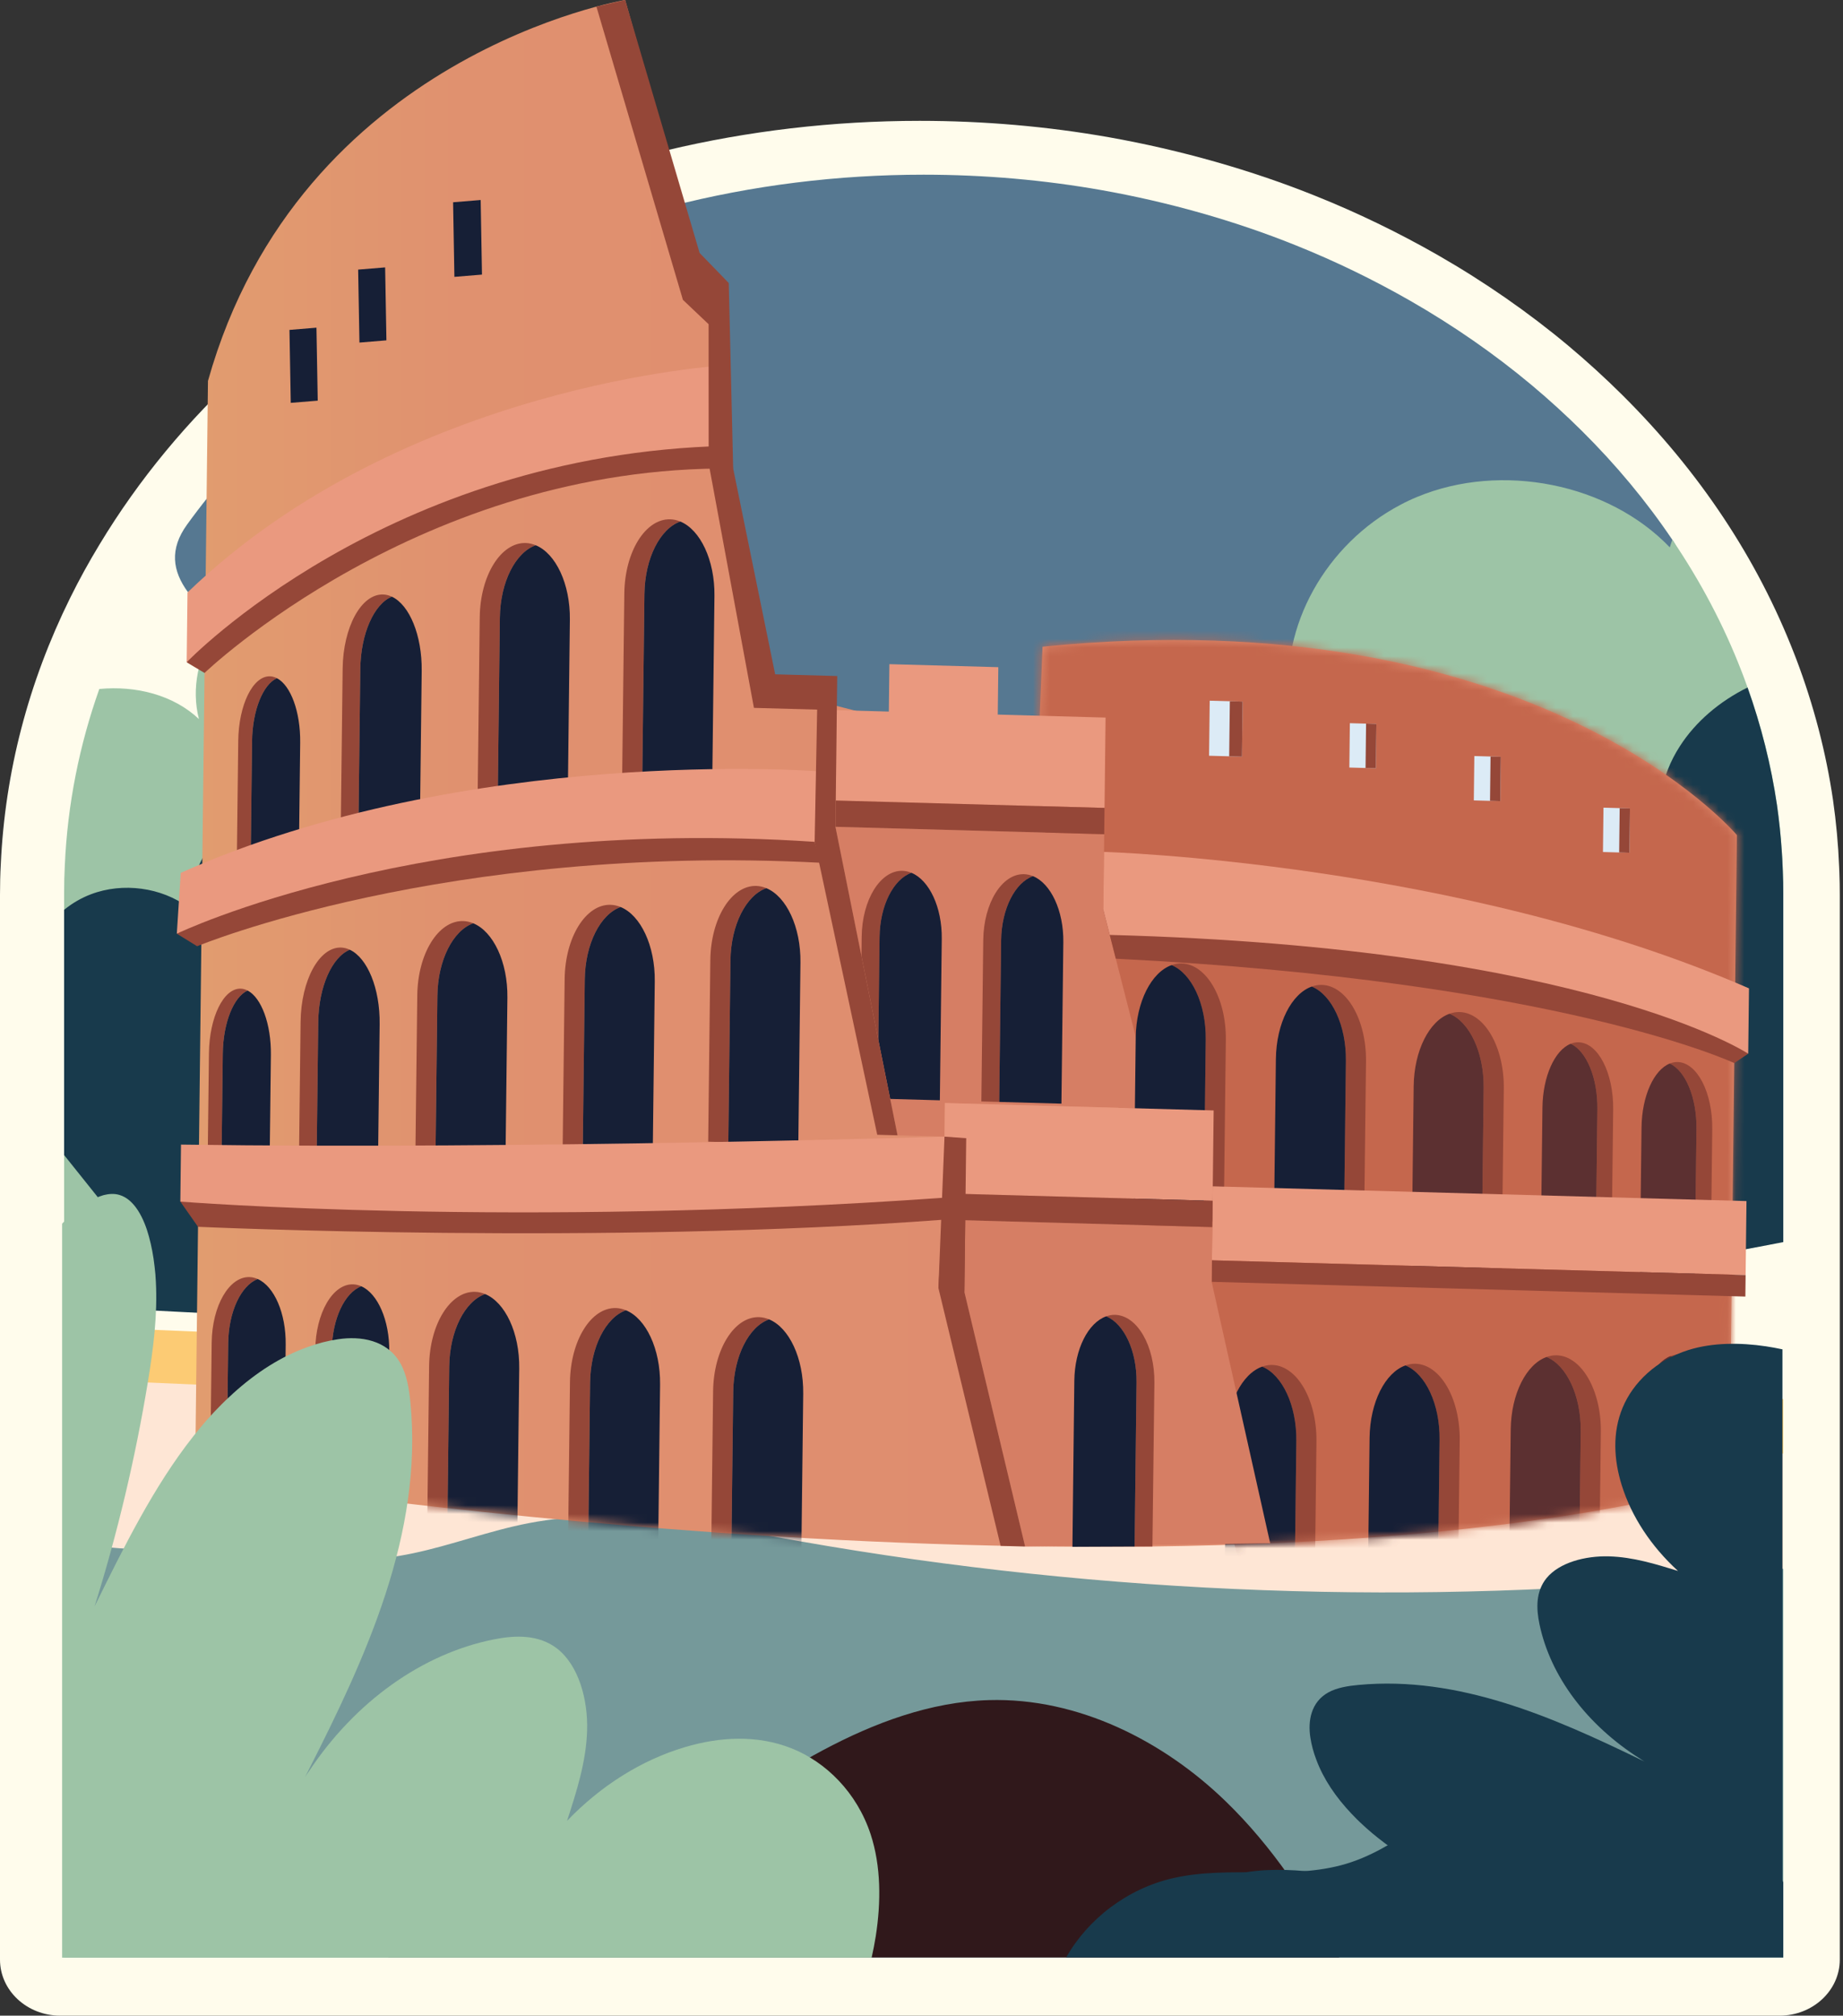 <svg width="215" height="235" viewBox="0 0 215 235" fill="none" xmlns="http://www.w3.org/2000/svg">
<rect x="0" y="0" width="215" height="235" fill="#333333" stroke="none"/>
<path d="M7.036 235C3.151 235 0 232.076 0 228.469V104.349C0 103.069 0.03 101.899 0.092 100.774C0.575 90.059 3.298 79.589 8.182 69.713C9.212 67.626 10.364 65.531 11.602 63.493C29.975 33.026 66.649 14.089 107.299 14.089C114.765 14.089 122.207 14.736 129.42 16.011C137.729 17.487 146.055 19.854 153.505 22.858C158.337 24.791 163.144 27.117 167.772 29.763C173.2 32.876 178.297 36.416 182.932 40.287C185.116 42.116 187.231 44.044 189.227 46.024C198.254 54.977 205.018 65.156 209.33 76.277C209.384 76.407 209.469 76.631 209.555 76.855C211.585 82.219 213.022 87.733 213.834 93.259C214.207 95.86 214.446 98.464 214.547 101.024C214.562 101.259 214.574 101.495 214.577 101.73C214.612 102.6 214.625 103.48 214.625 104.349V228.469C214.625 232.076 211.474 235 207.589 235H7.036Z" fill="#FFFCEC"/>
<path d="M208.033 104.095L140.796 198.671L70.934 185.703L29.117 111.785C29.117 110.697 44.328 94.522 44.386 93.445C45.038 78.796 13.445 72.715 21.831 61.147C34.803 43.252 55.328 29.955 78.138 24.077C87.766 21.595 97.755 20.367 107.745 20.367C114.874 20.367 121.84 20.987 128.548 22.174C136.206 23.534 143.993 25.711 151.146 28.596C155.825 30.468 160.282 32.645 164.526 35.072C169.592 37.977 174.33 41.265 178.669 44.889C180.709 46.597 182.667 48.382 184.533 50.232C188.496 54.162 192.038 58.406 195.087 62.923C202.749 74.274 171.337 91.881 171.337 105.394C171.371 106.209 177.923 120.677 208.033 104.095Z" fill="#567891"/>
<path d="M208.033 104.095V137.64C200.645 141.014 192.8 143.702 184.978 145.944C177.672 148.033 170.284 149.807 162.837 151.299C162.204 151.43 161.582 151.55 160.949 151.669C125.886 158.45 89.415 158.853 53.743 155.131C50.483 154.794 47.223 154.413 43.975 153.987C38.252 153.226 32.553 152.267 26.947 150.983C22.291 149.927 17.707 148.633 13.215 147.044C11.28 146.358 9.345 145.607 7.48 144.747V104.095C7.48 103.007 7.503 101.93 7.563 100.852C7.879 93.745 9.263 86.866 11.585 80.326C15.842 79.922 20.216 81.011 23.206 83.831C21.365 76.658 26.654 68.571 34.358 66.786C42.074 65.001 50.834 69.834 52.839 76.963C53.144 72.12 59.383 69.083 64.484 70.106C69.597 71.13 73.491 74.939 76.458 78.933C81.042 85.116 84.279 92.647 82.918 100.048C88.958 96.326 97.577 98.328 102.701 103.085C107.826 107.831 110.089 114.611 111.286 121.239C111.216 116.091 114.123 110.986 118.744 108.135C123.376 105.283 129.568 104.783 134.658 106.851C133.614 104.238 132.981 101.507 132.735 98.731C132.536 96.555 132.583 94.356 132.899 92.191V92.18C132.969 91.603 133.063 91.036 133.18 90.471C133.966 86.606 135.749 82.656 139.278 80.501C142.819 78.335 148.377 78.804 150.442 82.231C149.281 73.013 154.698 63.425 163.352 58.864C163.998 58.515 164.654 58.211 165.335 57.928C175.15 53.857 187.662 56.36 194.793 63.815C194.887 63.511 194.981 63.216 195.086 62.923C198.358 67.745 201.079 72.871 203.154 78.237C203.224 78.412 203.295 78.597 203.365 78.781C203.541 79.238 203.705 79.695 203.869 80.153C205.452 84.594 206.613 89.186 207.305 93.888C207.551 95.641 207.74 97.393 207.857 99.167C207.904 99.809 207.939 100.44 207.962 101.083C207.974 101.268 207.985 101.453 207.985 101.638C208.021 102.453 208.033 103.279 208.033 104.095Z" fill="#9DC4A6"/>
<path d="M208.033 104.095V144.812C193.456 147.664 178.751 149.807 163.975 151.354C162.966 151.462 161.958 151.571 160.949 151.669C122.275 155.533 83.072 155.49 43.974 153.987C31.789 153.519 19.617 152.91 7.479 152.225L14.445 143.371L7.479 134.664V106.076C8.406 105.315 9.462 104.694 10.61 104.259C14.328 102.845 18.842 103.454 21.973 105.783C22.395 98.196 29.619 91.448 37.793 91.024C45.967 90.611 53.965 96.564 55.278 104.063C58.033 99.873 65.129 99.873 69.244 102.953C73.349 106.044 75.073 111.094 75.998 115.927C80.642 111.236 88.956 110.648 94.949 113.761C100.941 116.874 104.635 123.034 105.608 129.347C107.847 124.928 114.133 123.382 119.234 124.601C124.336 125.82 128.51 129.107 132.485 132.307C135.675 124.721 146.253 120.683 154.274 124.014C152.503 118.583 151.354 112.586 153.664 107.339C155.963 102.082 162.917 98.272 168.393 100.787C165.497 95.062 169.765 87.585 176.285 85.735C182.793 83.885 190.24 87.151 193.793 92.549C194.121 90.557 194.871 88.696 195.962 87.01C197.803 84.136 200.606 81.763 203.866 80.153C205.449 84.594 206.61 89.186 207.302 93.888C207.548 95.641 207.736 97.393 207.853 99.167C207.9 99.809 207.935 100.44 207.958 101.083C207.971 101.268 207.981 101.454 207.981 101.638C208.021 102.453 208.033 103.279 208.033 104.095Z" fill="#183A4C"/>
<path d="M208.033 163.435V228.216H7.482V154.902L48.02 156.621L76.763 157.852L208.033 163.435Z" fill="#567891"/>
<path opacity="0.44" d="M208.033 163.435L197.534 175.56L208.033 182.924V228.216H7.482V179.589L22.081 170.279L7.482 154.902L48.02 156.621L76.763 157.852L208.033 163.435Z" fill="#9DC4A6"/>
<path d="M208.033 168.649V182.896C205.969 183.2 203.893 183.44 201.829 183.647C165.675 187.304 128.947 185.965 93.216 179.674C82.802 177.834 72.096 175.581 61.706 177.573C57.085 178.455 52.699 180.153 48.09 181.111C39.87 182.808 31.309 182.058 22.936 181.143C19.289 180.751 13.191 180.664 7.479 179.815V158.918C15.067 157.905 22.713 157.274 30.37 156.926C36.246 156.665 42.133 156.577 48.019 156.621C57.612 156.708 67.193 157.176 76.762 157.851C77.829 157.916 78.896 158.003 79.964 158.079C112.998 160.572 145.786 165.47 178.914 166.852C188.613 167.255 198.452 167.363 208.033 168.649Z" fill="#FEE6D5"/>
<path d="M208.033 163.108V169.464L7.482 160.757V154.596L41.395 156.033L48.126 156.316L62.304 156.926L68.367 157.176L79.389 157.644L84.209 157.852L87.188 157.982L96.792 158.385L130.014 159.799L135.562 160.039L208.021 163.108H208.033Z" fill="#FCCB74"/>
<path d="M156.235 228.216H45.264C45.745 227.66 46.238 227.106 46.718 226.551C50.224 222.534 54.247 218.224 59.758 217.43C63.453 216.897 67.24 218.062 70.946 217.561C73.784 217.18 76.365 215.841 78.803 214.437C84.62 211.084 90.084 207.21 96.017 204.043C101.963 200.876 108.518 198.405 115.355 198.209C125.804 197.904 135.76 203.008 142.983 210.007C148.472 215.318 152.6 221.642 156.235 228.216Z" fill="#30181B"/>
<path d="M208.033 219.454V228.216H124.374C126.918 223.721 131.515 220.183 136.851 218.964C143.431 217.462 150.572 219.225 157.022 217.299C163.847 215.253 168.608 209.484 175.093 206.643C182.269 203.509 191.135 204.434 197.796 208.407C202.263 211.074 205.746 214.992 208.033 219.454Z" fill="#183A4C"/>
<path d="M72.929 0C72.929 0 34.973 6.283 24.261 44.412L22.76 171.996C22.76 171.996 135.439 190.2 201.738 172.817L202.626 97.364C202.626 97.364 179.294 69.643 121.619 75.396L120.931 92.439L113.193 92.226L113.262 86.301L89.671 80.273L84.778 53.163L82.19 32.92L72.929 0Z" fill="url(#paint0_linear_27_263)"/>
<mask id="mask0_27_263" style="mask-type:luminance" maskUnits="userSpaceOnUse" x="22" y="0" width="181" height="181">
<path d="M72.929 0C72.929 0 34.973 6.283 24.261 44.412L22.76 171.996C22.76 171.996 135.439 190.2 201.738 172.817L202.626 97.364C202.626 97.364 179.294 69.643 121.619 75.396L120.931 92.439L113.193 92.226L113.262 86.301L89.671 80.273L84.778 53.163L82.19 32.92L72.929 0Z" fill="white"/>
</mask>
<g mask="url(#mask0_27_263)">
<path d="M110.516 54.144L149.535 200.871L217.595 188.389L218.154 71.356L190.036 61.972L110.516 54.144Z" fill="#C5674D"/>
</g>
<mask id="mask1_27_263" style="mask-type:luminance" maskUnits="userSpaceOnUse" x="22" y="0" width="181" height="181">
<path d="M72.929 0C72.929 0 34.973 6.283 24.261 44.412L22.76 171.996C22.76 171.996 135.439 190.2 201.738 172.817L202.626 97.364C202.626 97.364 179.294 69.643 121.619 75.396L120.931 92.439L113.193 92.226L113.262 86.301L89.671 80.273L84.778 53.163L82.19 32.92L72.929 0Z" fill="white"/>
</mask>
<g mask="url(#mask1_27_263)">
<path d="M30.064 149.118C29.756 148.982 29.434 148.899 29.103 148.89C26.719 148.825 24.745 152.248 24.694 156.535L24.474 175.249L26.401 175.303L26.622 156.589C26.665 152.897 28.135 149.853 30.064 149.118Z" fill="#954738"/>
<path d="M30.064 149.118C28.135 149.853 26.665 152.897 26.621 156.589L26.401 175.303L33.109 175.487L33.329 156.773C33.372 153.082 31.974 149.959 30.064 149.118Z" fill="#161F36"/>
</g>
<mask id="mask2_27_263" style="mask-type:luminance" maskUnits="userSpaceOnUse" x="22" y="0" width="181" height="181">
<path d="M72.929 0C72.929 0 34.973 6.283 24.261 44.412L22.76 171.996C22.76 171.996 135.439 190.2 201.738 172.817L202.626 97.364C202.626 97.364 179.294 69.643 121.619 75.396L120.931 92.439L113.193 92.226L113.262 86.301L89.671 80.273L84.778 53.163L82.19 32.92L72.929 0Z" fill="white"/>
</mask>
<g mask="url(#mask2_27_263)">
<path d="M42.147 149.963C41.839 149.827 41.517 149.745 41.186 149.736C38.802 149.67 36.828 153.093 36.777 157.381L36.557 176.095L38.484 176.148L38.705 157.434C38.748 153.742 40.218 150.699 42.147 149.963Z" fill="#954738"/>
<path d="M42.147 149.963C40.218 150.699 38.748 153.742 38.705 157.434L38.484 176.148L45.192 176.333L45.412 157.619C45.456 153.928 44.058 150.805 42.147 149.963Z" fill="#161F36"/>
</g>
<mask id="mask3_27_263" style="mask-type:luminance" maskUnits="userSpaceOnUse" x="22" y="0" width="181" height="181">
<path d="M72.929 0C72.929 0 34.973 6.283 24.261 44.412L22.76 171.996C22.76 171.996 135.439 190.2 201.738 172.817L202.626 97.364C202.626 97.364 179.294 69.643 121.619 75.396L120.931 92.439L113.193 92.226L113.262 86.301L89.671 80.273L84.778 53.163L82.19 32.92L72.929 0Z" fill="white"/>
</mask>
<g mask="url(#mask3_27_263)">
<path d="M89.72 153.821C89.344 153.666 88.953 153.572 88.549 153.561C85.646 153.481 83.246 157.35 83.189 162.202L82.939 183.379L85.286 183.444L85.535 162.267C85.584 158.09 87.371 154.649 89.72 153.821Z" fill="#954738"/>
<path d="M89.72 153.821C87.372 154.649 85.585 158.09 85.535 162.267L85.286 183.444L93.453 183.669L93.702 162.492C93.751 158.315 92.046 154.778 89.72 153.821Z" fill="#161F36"/>
</g>
<mask id="mask4_27_263" style="mask-type:luminance" maskUnits="userSpaceOnUse" x="22" y="0" width="181" height="181">
<path d="M72.929 0C72.929 0 34.973 6.283 24.261 44.412L22.76 171.996C22.76 171.996 135.439 190.2 201.738 172.817L202.626 97.364C202.626 97.364 179.294 69.643 121.619 75.396L120.931 92.439L113.193 92.226L113.262 86.301L89.671 80.273L84.778 53.163L82.19 32.92L72.929 0Z" fill="white"/>
</mask>
<g mask="url(#mask4_27_263)">
<path d="M73.022 152.759C72.646 152.604 72.255 152.511 71.851 152.499C68.948 152.419 66.548 156.288 66.491 161.141L66.242 182.318L68.588 182.382L68.838 161.205C68.887 157.028 70.674 153.587 73.022 152.759Z" fill="#954738"/>
<path d="M73.022 152.759C70.674 153.587 68.887 157.028 68.838 161.205L68.588 182.382L76.755 182.608L77.004 161.431C77.054 157.253 75.349 153.716 73.022 152.759Z" fill="#161F36"/>
</g>
<mask id="mask5_27_263" style="mask-type:luminance" maskUnits="userSpaceOnUse" x="22" y="0" width="181" height="181">
<path d="M72.929 0C72.929 0 34.973 6.283 24.261 44.412L22.76 171.996C22.76 171.996 135.439 190.2 201.738 172.817L202.626 97.364C202.626 97.364 179.294 69.643 121.619 75.396L120.931 92.439L113.193 92.226L113.262 86.301L89.671 80.273L84.778 53.163L82.19 32.92L72.929 0Z" fill="white"/>
</mask>
<g mask="url(#mask5_27_263)">
<path d="M56.591 150.869C56.215 150.714 55.824 150.62 55.42 150.609C52.517 150.529 50.117 154.397 50.06 159.25L49.81 180.427L52.157 180.492L52.406 159.315C52.455 155.138 54.242 151.697 56.591 150.869Z" fill="#954738"/>
<path d="M56.591 150.869C54.243 151.697 52.456 155.138 52.406 159.315L52.157 180.492L60.324 180.717L60.573 159.54C60.623 155.363 58.918 151.826 56.591 150.869Z" fill="#161F36"/>
</g>
<mask id="mask6_27_263" style="mask-type:luminance" maskUnits="userSpaceOnUse" x="22" y="0" width="181" height="181">
<path d="M72.929 0C72.929 0 34.973 6.283 24.261 44.412L22.76 171.996C22.76 171.996 135.439 190.2 201.738 172.817L202.626 97.364C202.626 97.364 179.294 69.643 121.619 75.396L120.931 92.439L113.193 92.226L113.262 86.301L89.671 80.273L84.778 53.163L82.19 32.92L72.929 0Z" fill="white"/>
</mask>
<g mask="url(#mask6_27_263)">
<path d="M194.876 158.099C195.188 157.98 195.511 157.915 195.843 157.924C198.227 157.99 200.119 161.52 200.069 165.808L199.848 184.522L197.921 184.468L198.142 165.754C198.185 162.063 196.787 158.94 194.876 158.099Z" fill="#954738"/>
<path d="M194.876 158.099C196.787 158.94 198.185 162.063 198.141 165.755L197.921 184.469L191.213 184.284L191.434 165.57C191.477 161.878 192.947 158.834 194.876 158.099Z" fill="#5C3031"/>
</g>
<mask id="mask7_27_263" style="mask-type:luminance" maskUnits="userSpaceOnUse" x="22" y="0" width="181" height="181">
<path d="M72.929 0C72.929 0 34.973 6.283 24.261 44.412L22.76 171.996C22.76 171.996 135.439 190.2 201.738 172.817L202.626 97.364C202.626 97.364 179.294 69.643 121.619 75.396L120.931 92.439L113.193 92.226L113.262 86.301L89.671 80.273L84.778 53.163L82.19 32.92L72.929 0Z" fill="white"/>
</mask>
<g mask="url(#mask7_27_263)">
<path d="M147.245 159.33C147.624 159.196 148.017 159.124 148.42 159.135C151.324 159.215 153.631 163.213 153.574 168.066L153.324 189.243L150.978 189.178L151.227 168.001C151.277 163.824 149.572 160.286 147.245 159.33Z" fill="#954738"/>
<path d="M147.245 159.33C149.572 160.287 151.277 163.824 151.227 168.002L150.978 189.179L142.811 188.953L143.06 167.776C143.11 163.599 144.897 160.158 147.245 159.33Z" fill="#161F36"/>
</g>
<mask id="mask8_27_263" style="mask-type:luminance" maskUnits="userSpaceOnUse" x="22" y="0" width="181" height="181">
<path d="M72.929 0C72.929 0 34.973 6.283 24.261 44.412L22.76 171.996C22.76 171.996 135.439 190.2 201.738 172.817L202.626 97.364C202.626 97.364 179.294 69.643 121.619 75.396L120.931 92.439L113.193 92.226L113.262 86.301L89.671 80.273L84.778 53.163L82.19 32.92L72.929 0Z" fill="white"/>
</mask>
<g mask="url(#mask8_27_263)">
<path d="M163.957 159.19C164.336 159.056 164.729 158.983 165.132 158.995C168.036 159.075 170.343 163.073 170.286 167.926L170.036 189.103L167.69 189.039L167.939 167.861C167.988 163.684 166.283 160.147 163.957 159.19Z" fill="#954738"/>
<path d="M163.957 159.19C166.284 160.147 167.989 163.684 167.939 167.861L167.69 189.039L159.523 188.813L159.772 167.636C159.821 163.458 161.608 160.017 163.957 159.19Z" fill="#161F36"/>
</g>
<mask id="mask9_27_263" style="mask-type:luminance" maskUnits="userSpaceOnUse" x="22" y="0" width="181" height="181">
<path d="M72.929 0C72.929 0 34.973 6.283 24.261 44.412L22.76 171.996C22.76 171.996 135.439 190.2 201.738 172.817L202.626 97.364C202.626 97.364 179.294 69.643 121.619 75.396L120.931 92.439L113.193 92.226L113.262 86.301L89.671 80.273L84.778 53.163L82.19 32.92L72.929 0Z" fill="white"/>
</mask>
<g mask="url(#mask9_27_263)">
<path d="M180.422 158.207C180.801 158.073 181.194 158 181.597 158.011C184.501 158.091 186.808 162.091 186.751 166.943L186.501 188.12L184.155 188.055L184.404 166.878C184.454 162.701 182.749 159.164 180.422 158.207Z" fill="#954738"/>
<path d="M180.422 158.207C182.749 159.164 184.454 162.701 184.405 166.879L184.155 188.056L175.988 187.83L176.238 166.653C176.287 162.476 178.073 159.035 180.422 158.207Z" fill="#5C3031"/>
</g>
<path d="M128.815 97.26L128.711 106.069L134.635 129.272L110.229 128.599L110.183 132.515L104.705 132.364L97.461 96.395L128.815 97.26Z" fill="#D67E64"/>
<path d="M136.675 112.519C137.054 112.385 137.447 112.312 137.851 112.324C140.754 112.404 143.062 116.402 143.004 121.255L142.755 142.432L140.409 142.367L140.658 121.19C140.707 117.013 139.002 113.476 136.675 112.519Z" fill="#954738"/>
<path d="M136.675 112.519C139.002 113.476 140.707 117.013 140.658 121.19L140.409 142.367L132.241 142.142L132.491 120.965C132.54 116.788 134.327 113.347 136.675 112.519Z" fill="#161F36"/>
<path d="M153.026 115.02C153.406 114.886 153.798 114.814 154.202 114.825C157.105 114.905 159.412 118.903 159.355 123.756L159.106 144.933L156.759 144.868L157.009 123.691C157.058 119.514 155.353 115.977 153.026 115.02Z" fill="#954738"/>
<path d="M153.026 115.02C155.353 115.977 157.058 119.514 157.009 123.692L156.76 144.869L148.593 144.643L148.842 123.466C148.891 119.289 150.678 115.848 153.026 115.02Z" fill="#161F36"/>
<path d="M169.1 118.187C169.48 118.054 169.873 117.981 170.276 117.992C173.179 118.072 175.487 122.071 175.429 126.923L175.18 148.1L172.834 148.036L173.083 126.859C173.132 122.682 171.427 119.144 169.1 118.187Z" fill="#954738"/>
<path d="M169.1 118.188C171.427 119.144 173.132 122.682 173.083 126.859L172.834 148.036L164.667 147.811L164.916 126.634C164.965 122.457 166.752 119.016 169.1 118.188Z" fill="#5C3031"/>
<path d="M194.791 123.995C195.089 123.876 195.397 123.811 195.714 123.82C197.992 123.882 199.799 127.397 199.748 131.669L199.529 150.313L197.687 150.262L197.907 131.618C197.95 127.941 196.616 124.831 194.791 123.995Z" fill="#954738"/>
<path d="M194.791 123.994C196.616 124.831 197.95 127.94 197.907 131.618L197.687 150.262L191.277 150.085L191.497 131.441C191.54 127.764 192.947 124.73 194.791 123.994Z" fill="#5C3031"/>
<path d="M183.232 121.69C183.53 121.572 183.838 121.507 184.155 121.516C186.434 121.578 188.241 125.093 188.19 129.365L187.97 148.009L186.129 147.958L186.348 129.314C186.392 125.636 185.058 122.527 183.232 121.69Z" fill="#954738"/>
<path d="M183.232 121.69C185.058 122.527 186.392 125.636 186.349 129.314L186.129 147.958L179.719 147.781L179.938 129.137C179.982 125.46 181.388 122.425 183.232 121.69Z" fill="#5C3031"/>
<path d="M203.64 148.652L141.377 146.935L141.479 138.311L203.741 140.029L203.64 148.652Z" fill="#EA997F"/>
<path d="M141.348 149.445L203.61 151.162L203.64 148.652L141.377 146.935L141.348 149.445Z" fill="#954738"/>
<path d="M203.943 122.849L202.313 123.942C202.313 123.942 182.031 114.365 130.167 111.771L128.711 106.069C128.711 106.069 184.76 105.018 203.943 122.849Z" fill="#954738"/>
<path d="M128.791 99.322C128.791 99.322 170.289 100.53 204.033 115.23L203.943 122.849C203.943 122.849 185.215 110.47 129.46 108.999L128.711 106.069L128.791 99.322Z" fill="#EA997F"/>
<path d="M144.886 88.216L141.047 88.11L141.123 81.693L144.962 81.799L144.886 88.216Z" fill="#DCEBF6"/>
<path d="M143.394 88.175L144.886 88.216L144.962 81.799L143.469 81.758L143.394 88.175Z" fill="#954738"/>
<path d="M160.504 89.57L157.412 89.484L157.472 84.315L160.565 84.4L160.504 89.57Z" fill="#DCEBF6"/>
<path d="M159.302 89.536L160.504 89.569L160.565 84.4L159.363 84.367L159.302 89.536Z" fill="#954738"/>
<path d="M175.024 93.4L171.931 93.315L171.992 88.145L175.085 88.231L175.024 93.4Z" fill="#DCEBF6"/>
<path d="M173.821 93.367L175.024 93.4L175.085 88.231L173.882 88.198L173.821 93.367Z" fill="#954738"/>
<path d="M190.09 99.419L186.997 99.334L187.058 94.164L190.15 94.25L190.09 99.419Z" fill="#DCEBF6"/>
<path d="M188.887 99.386L190.09 99.419L190.15 94.25L188.948 94.217L188.887 99.386Z" fill="#954738"/>
<path d="M141.423 143.063L141.348 149.445L148.177 179.927L119.587 180.305L112.505 150.629L112.603 142.268L141.423 143.063Z" fill="#D67E64"/>
<path d="M128.851 94.194L97.497 93.329L97.622 82.795L128.975 83.66L128.851 94.194Z" fill="#EA997F"/>
<path d="M97.461 96.395L128.815 97.26L128.851 94.194L97.498 93.329L97.461 96.395Z" fill="#954738"/>
<path d="M116.334 88.58L103.627 88.23L103.754 77.432L116.461 77.783L116.334 88.58Z" fill="#EA997F"/>
<path d="M89.396 103.547C89.02 103.392 88.629 103.298 88.226 103.287C85.322 103.207 82.923 107.076 82.865 111.928L82.616 133.105L84.963 133.17L85.212 111.993C85.261 107.815 87.049 104.374 89.396 103.547Z" fill="#954738"/>
<path d="M89.396 103.547C87.049 104.375 85.261 107.816 85.212 111.993L84.963 133.17L93.13 133.396L93.379 112.218C93.428 108.041 91.723 104.504 89.396 103.547Z" fill="#161F36"/>
<path d="M72.402 105.747C72.026 105.593 71.635 105.499 71.231 105.487C68.328 105.407 65.928 109.276 65.871 114.129L65.621 135.306L67.968 135.371L68.217 114.194C68.267 110.016 70.054 106.576 72.402 105.747Z" fill="#954738"/>
<path d="M72.402 105.748C70.054 106.576 68.267 110.017 68.217 114.194L67.968 135.371L76.135 135.596L76.384 114.419C76.434 110.242 74.729 106.704 72.402 105.748Z" fill="#161F36"/>
<path d="M55.21 107.643C54.833 107.488 54.443 107.395 54.039 107.383C51.136 107.303 48.736 111.172 48.679 116.025L48.429 137.202L50.776 137.266L51.025 116.089C51.075 111.912 52.861 108.471 55.21 107.643Z" fill="#954738"/>
<path d="M55.209 107.643C52.862 108.471 51.075 111.912 51.025 116.089L50.776 137.266L58.943 137.491L59.193 116.314C59.242 112.137 57.536 108.6 55.209 107.643Z" fill="#161F36"/>
<path d="M40.807 110.727C40.478 110.574 40.135 110.481 39.781 110.471C37.234 110.401 35.123 114.278 35.066 119.13L34.817 140.308L36.875 140.365L37.124 119.187C37.174 115.01 38.747 111.563 40.807 110.727Z" fill="#954738"/>
<path d="M40.807 110.727C38.746 111.563 37.174 115.01 37.124 119.187L36.875 140.364L44.04 140.562L44.289 119.385C44.338 115.208 42.847 111.676 40.807 110.727Z" fill="#161F36"/>
<path d="M28.882 115.483C28.624 115.351 28.355 115.271 28.078 115.263C26.083 115.208 24.424 118.583 24.375 122.802L24.158 141.211L25.771 141.256L25.988 122.847C26.031 119.215 27.267 116.215 28.882 115.483Z" fill="#954738"/>
<path d="M28.882 115.483C27.266 116.214 26.031 119.215 25.988 122.846L25.771 141.255L31.385 141.41L31.602 123.001C31.645 119.369 30.48 116.303 28.882 115.483Z" fill="#161F36"/>
<path d="M21.037 140.09L23.1 143.029C23.1 143.029 70.441 145.188 110.069 142.198L110.099 139.636L61.588 136.192L21.037 140.09Z" fill="#954738"/>
<path d="M21.037 140.091C21.037 140.091 60.037 143.195 110.099 139.636L110.183 132.515C110.183 132.515 61.398 134.015 21.115 133.445L21.037 140.091Z" fill="#EA997F"/>
<path d="M21.776 77.213L23.86 78.458C23.86 78.458 49.085 54.221 85.53 54.624L84.792 51.981L73.833 49.826L47.035 56.379L26.876 68.699L21.776 77.213Z" fill="#954738"/>
<path d="M84.625 42.586C84.625 42.586 47.294 44.621 21.872 69.073L21.776 77.213C21.776 77.213 45.056 52.895 84.792 51.982L84.625 42.586Z" fill="#EA997F"/>
<path d="M79.363 60.803C78.987 60.649 78.596 60.555 78.192 60.543C75.289 60.463 72.889 64.332 72.832 69.185L72.583 90.362L74.929 90.427L75.178 69.249C75.228 65.072 77.015 61.631 79.363 60.803Z" fill="#954738"/>
<path d="M79.363 60.803C77.015 61.632 75.228 65.073 75.178 69.249L74.929 90.427L83.096 90.652L83.346 69.475C83.395 65.298 81.69 61.76 79.363 60.803Z" fill="#161F36"/>
<path d="M62.497 63.568C62.121 63.414 61.73 63.319 61.327 63.308C58.423 63.228 56.024 67.097 55.966 71.949L55.717 93.126L58.063 93.191L58.313 72.014C58.362 67.837 60.149 64.395 62.497 63.568Z" fill="#954738"/>
<path d="M62.497 63.568C60.149 64.396 58.362 67.837 58.313 72.014L58.063 93.191L66.231 93.417L66.48 72.239C66.529 68.062 64.824 64.525 62.497 63.568Z" fill="#161F36"/>
<path d="M45.713 69.565C45.383 69.411 45.041 69.318 44.687 69.309C42.14 69.239 40.029 73.115 39.972 77.968L39.723 99.145L41.781 99.202L42.03 78.025C42.08 73.848 43.652 70.401 45.713 69.565Z" fill="#954738"/>
<path d="M45.713 69.565C43.652 70.4 42.08 73.847 42.03 78.025L41.781 99.202L48.946 99.4L49.195 78.222C49.244 74.045 47.754 70.514 45.713 69.565Z" fill="#161F36"/>
<path d="M32.3 79.068C32.042 78.936 31.773 78.856 31.496 78.848C29.501 78.793 27.842 82.168 27.793 86.386L27.576 104.796L29.189 104.84L29.405 86.431C29.448 82.8 30.684 79.8 32.3 79.068Z" fill="#954738"/>
<path d="M32.3 79.068C30.684 79.8 29.448 82.8 29.405 86.431L29.189 104.84L34.803 104.995L35.019 86.586C35.062 82.955 33.898 79.889 32.3 79.068Z" fill="#161F36"/>
<path d="M20.626 108.856L22.998 110.318C22.998 110.318 51.901 98.305 95.782 100.588L95.036 98.147L82.375 94.295L50.909 95.201L26.923 102.337L20.626 108.856Z" fill="#954738"/>
<path d="M95.243 89.911C95.243 89.911 54.58 86.839 21.085 101.763L20.627 108.855C20.627 108.855 49.153 95.095 95.037 98.146L95.243 89.911Z" fill="#EA997F"/>
<path d="M56.227 32.014L53.009 32.279L52.856 23.582L56.074 23.317L56.227 32.014Z" fill="#161F36"/>
<path d="M45.079 39.68L41.931 39.939L41.781 31.432L44.929 31.174L45.079 39.68Z" fill="#161F36"/>
<path d="M37.066 46.71L33.919 46.968L33.769 38.462L36.916 38.203L37.066 46.71Z" fill="#161F36"/>
<path d="M141.459 139.997L110.105 139.132L110.229 128.599L141.583 129.464L141.459 139.997Z" fill="#EA997F"/>
<path d="M110.069 142.198L141.423 143.063L141.459 139.997L110.105 139.132L110.069 142.198Z" fill="#954738"/>
<path d="M120.507 102.148C120.173 102.01 119.826 101.926 119.467 101.917C116.887 101.845 114.755 105.283 114.704 109.596L114.482 128.414L116.568 128.471L116.789 109.653C116.833 105.941 118.421 102.883 120.507 102.148Z" fill="#954738"/>
<path d="M120.507 102.148C118.421 102.883 116.833 105.942 116.789 109.653L116.567 128.471L123.824 128.671L124.046 109.853C124.09 106.142 122.575 102.998 120.507 102.148Z" fill="#161F36"/>
<path d="M102.607 109.262C102.651 105.55 104.239 102.492 106.326 101.757C105.991 101.62 105.644 101.536 105.285 101.526C102.706 101.454 100.573 104.893 100.522 109.205L100.496 111.462L102.466 121.247L102.607 109.262Z" fill="#954738"/>
<path d="M109.864 109.462C109.908 105.75 108.393 102.607 106.325 101.757C104.239 102.492 102.651 105.55 102.607 109.262L102.466 121.247L103.85 128.12L109.642 128.28L109.864 109.462Z" fill="#161F36"/>
<path d="M129.046 153.466C129.383 153.348 129.732 153.283 130.091 153.293C132.67 153.364 134.72 156.917 134.669 161.228L134.438 180.299L132.361 180.305L132.584 161.17C132.628 157.459 131.113 154.317 129.046 153.466Z" fill="#954738"/>
<path d="M129.046 153.467C131.113 154.317 132.628 157.459 132.584 161.17L132.36 180.305L125.107 180.336L125.328 160.97C125.372 157.259 126.96 154.202 129.046 153.467Z" fill="#161F36"/>
<path d="M72.929 0L81.614 29.49L85.015 32.998L85.53 54.624L90.429 78.616L97.668 78.815L97.461 96.395L104.705 132.364L102.336 132.298L95.036 98.147L95.327 82.732L87.952 82.529L82.671 54.037L82.663 37.798L79.667 34.958L69.577 0.772L72.929 0Z" fill="#954738"/>
<path d="M112.603 142.268L112.505 150.629L119.587 180.305L116.73 180.227L109.474 150.17L110.099 139.636L112.603 142.268Z" fill="#954738"/>
<path d="M110.183 132.515L112.716 132.701L112.505 150.629L109.474 150.17L110.183 132.515Z" fill="#954738"/>
<path d="M102.163 225.743C102.026 226.591 101.868 227.414 101.682 228.237H7.247V142.669C8.377 141.404 9.645 140.371 11.089 139.708C11.413 139.56 11.738 139.438 12.071 139.339C12.69 139.18 13.329 139.13 13.938 139.315C15.697 139.831 16.798 142.031 17.377 144.169C17.682 145.299 17.898 146.442 18.026 147.61C18.105 148.212 18.154 148.827 18.183 149.441C18.183 149.441 18.183 149.441 18.183 149.454C18.389 153.313 17.879 157.294 17.25 161.129C15.776 170.051 13.693 178.813 11.03 187.292C14.459 180.336 17.927 173.319 22.507 167.506C23.548 166.179 24.649 164.925 25.818 163.757C26.172 163.401 26.526 163.057 26.899 162.726C26.997 162.627 27.095 162.541 27.203 162.442C29.866 160.034 32.795 158.129 35.918 157.035C37.068 156.616 38.248 156.31 39.446 156.137C42.079 155.744 45.135 156.211 46.687 158.902C47.443 160.217 47.718 161.876 47.876 163.498C49.379 178.822 42.658 193.262 36.016 206.338C35.868 206.62 35.721 206.916 35.574 207.198C35.731 206.952 35.878 206.718 36.055 206.485C41.449 198.374 49.25 192.807 57.583 191.136C60.098 190.632 62.85 190.534 65.011 192.217C67.487 194.159 68.598 198.091 68.49 201.753C68.382 205.415 67.252 208.893 66.152 212.285C70.121 208.156 74.858 205.195 79.888 203.695C83.975 202.479 88.338 202.245 92.337 203.831C96.346 205.416 99.962 208.979 101.564 213.846C102.792 217.57 102.782 221.786 102.163 225.743Z" fill="#9DC4A6"/>
<path d="M206.03 156.965C206.678 157.065 207.307 157.18 207.935 157.315V225.983H142.577C141.61 225.161 140.821 224.24 140.315 223.19C140.202 222.954 140.108 222.718 140.033 222.475C139.911 222.026 139.874 221.561 140.015 221.118C140.409 219.839 142.089 219.038 143.722 218.617C144.586 218.396 145.459 218.238 146.351 218.145C146.811 218.088 147.28 218.053 147.749 218.031C147.749 218.031 147.749 218.031 147.759 218.031C150.706 217.881 153.747 218.253 156.676 218.71C163.491 219.781 170.184 221.296 176.66 223.233C171.348 220.739 165.988 218.217 161.548 214.887C160.534 214.13 159.576 213.33 158.684 212.479C158.412 212.222 158.149 211.965 157.896 211.693C157.821 211.622 157.755 211.551 157.68 211.472C155.84 209.536 154.385 207.406 153.549 205.135C153.23 204.299 152.996 203.441 152.864 202.57C152.564 200.655 152.92 198.433 154.976 197.305C155.98 196.755 157.247 196.555 158.486 196.44C170.191 195.347 181.221 200.234 191.208 205.064C191.423 205.172 191.649 205.279 191.865 205.386C191.677 205.271 191.499 205.164 191.32 205.036C185.125 201.113 180.873 195.441 179.596 189.382C179.212 187.553 179.137 185.552 180.422 183.98C181.905 182.18 184.909 181.372 187.706 181.451C190.503 181.529 193.16 182.351 195.751 183.151C192.597 180.264 190.335 176.821 189.19 173.163C188.261 170.191 188.082 167.018 189.293 164.11C190.504 161.195 193.226 158.566 196.943 157.401C199.788 156.508 203.007 156.516 206.03 156.965Z" fill="#183A4C"/>
<defs>
<linearGradient id="paint0_linear_27_263" x1="22.759" y1="90.168" x2="202.626" y2="90.168" gradientUnits="userSpaceOnUse">
<stop offset="0.004" stop-color="#E19C6F"/>
<stop offset="0.172" stop-color="#E0916F"/>
<stop offset="0.586" stop-color="#DF8C6F"/>
</linearGradient>
</defs>
</svg>
